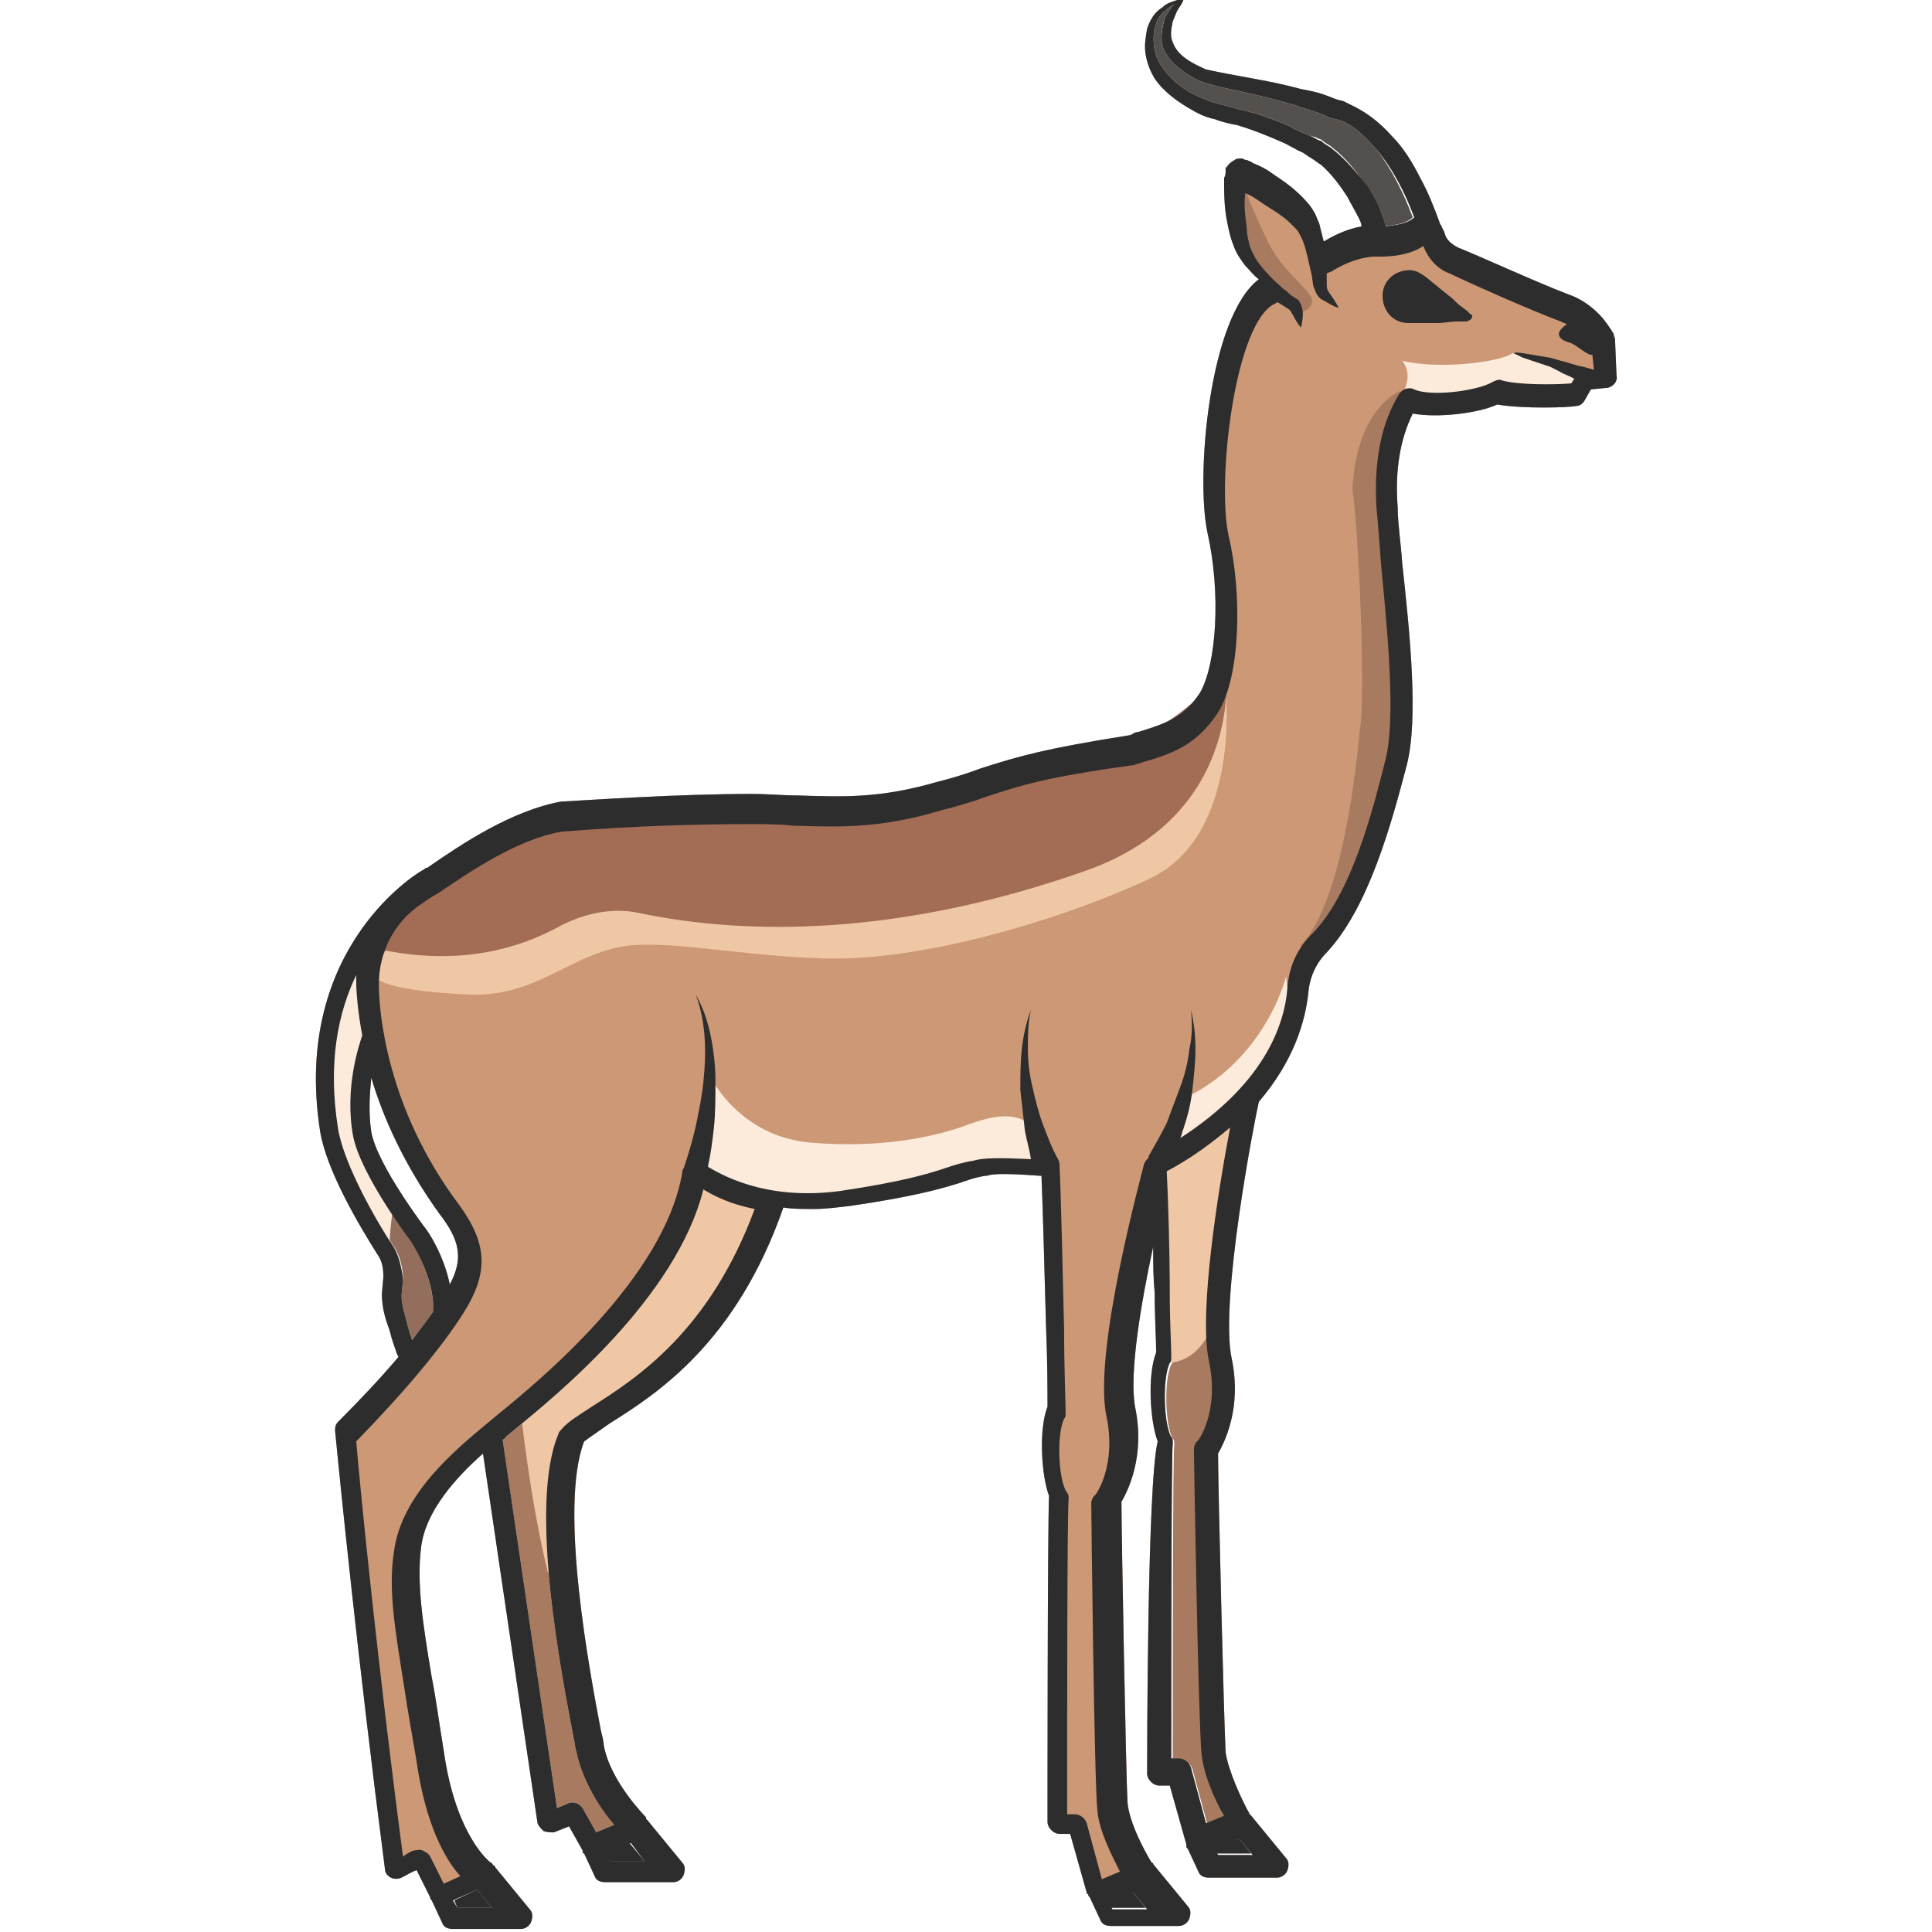 <?xml version="1.0" encoding="utf-8"?>
<!-- Generator: Adobe Illustrator 24.1.2, SVG Export Plug-In . SVG Version: 6.00 Build 0)  -->
<svg version="1.1" id="Layer_1" xmlns="http://www.w3.org/2000/svg" xmlns:xlink="http://www.w3.org/1999/xlink" x="0px" y="0px"
	 viewBox="0 0 128 128" style="enable-background:new 0 0 128 128;" xml:space="preserve">
<style type="text/css">
	.st0{fill:#54504E;}
	.st1{fill:#CC9875;}
	.st2{fill:#2D2D2D;}
	.st3{fill:#A87A60;}
	.st4{fill:#936E5C;}
	.st5{fill:#FCEBDB;}
	.st6{fill:#EFC7A5;}
	.st7{fill:#A36C54;}
</style>
<g>
	<path class="st0" d="M93.6,14.4c-0.4,0.4-1.1,0.5-1.9,0.6c0-0.1-0.1-0.3-0.1-0.4c-0.1-0.3-0.2-0.5-0.3-0.8c-0.2-0.5-0.5-1-0.8-1.5
		c-0.6-0.9-1.3-1.8-2.2-2.5c-0.2-0.2-0.5-0.3-0.7-0.5c-0.1-0.1-0.3-0.1-0.4-0.2L86.8,9c-0.5-0.2-1-0.4-1.5-0.7c-1-0.4-2-0.8-3-1
		c-0.5-0.1-1-0.3-1.5-0.4c-0.5-0.1-0.9-0.3-1.4-0.5c-0.9-0.4-1.7-1-2.3-1.8c-0.3-0.4-0.5-0.8-0.6-1.3c-0.1-0.5-0.1-1,0-1.4
		c0.1-0.5,0.3-0.9,0.7-1.2c0.2-0.2,0.4-0.3,0.6-0.4c0,0,0.1,0,0.1-0.1c-0.1,0.1-0.1,0.1-0.2,0.2c-0.2,0.2-0.3,0.5-0.5,0.7
		C77,1.7,76.9,2.4,77,3c0.2,0.6,0.6,1.1,1.1,1.5c0.5,0.4,1,0.7,1.5,0.9c1.1,0.4,2.1,0.5,3.2,0.8c1,0.2,2.1,0.5,3.1,0.8
		c0.5,0.2,1,0.3,1.5,0.5c0.3,0.1,0.5,0.2,0.7,0.3l0.4,0.1L88.9,8c0.9,0.4,1.6,1.1,2.3,1.9C92.2,11.2,93,12.8,93.6,14.4z"/>
	<g>
		<path class="st1" d="M107,22.5c0-0.1-0.1-0.3-0.1-0.4c0,0-0.3-0.5-0.7-1c-0.6-0.7-1.4-1.3-2.3-1.6c-2.1-0.8-5.8-2.5-7.3-3.1
			c-0.4-0.2-0.8-0.5-0.9-1L95.5,15c0-0.1-0.1-0.1-0.1-0.2c-0.4-1.1-0.8-2.1-1.3-3c-0.5-1-1.1-2-1.9-2.8c-0.8-0.9-1.7-1.6-2.8-2.1
			L89,6.7l-0.4-0.1c-0.3-0.1-0.5-0.2-0.8-0.3c-0.5-0.2-1.1-0.3-1.6-0.4c-1.1-0.3-2.1-0.5-3.2-0.7c-1.1-0.2-2.2-0.4-3.1-0.6
			C79,4.2,78,3.7,77.7,2.8c-0.2-0.4-0.1-0.9,0-1.4c0.1-0.2,0.2-0.5,0.3-0.7c0.1-0.2,0.3-0.4,0.4-0.7c0,0,0,0,0.1,0
			c-0.3-0.1-0.5,0-0.8,0.1c-0.3,0.1-0.5,0.2-0.7,0.4c-0.5,0.3-0.8,0.8-1,1.4c-0.1,0.6-0.2,1.1-0.1,1.7c0.1,0.6,0.3,1.1,0.6,1.6
			c0.6,0.9,1.6,1.6,2.5,2.1c0.5,0.3,1,0.5,1.5,0.6c0.5,0.2,1,0.3,1.5,0.4C83,8.6,84,9,84.9,9.4c0.5,0.2,0.9,0.5,1.4,0.7l0.3,0.2
			c0.1,0.1,0.2,0.1,0.3,0.2c0.2,0.1,0.4,0.3,0.6,0.4c0.7,0.6,1.3,1.4,1.8,2.2c0.2,0.4,0.5,0.9,0.7,1.3c0.1,0.2,0.2,0.4,0.2,0.6
			c-1.1,0.2-2,0.7-2.5,1c-0.1-0.4-0.2-0.8-0.3-1.2c-0.1-0.2-0.2-0.5-0.3-0.7c-0.2-0.3-0.3-0.5-0.5-0.7c-0.7-0.8-1.4-1.3-2.3-1.9
			c-0.4-0.3-0.8-0.5-1.3-0.7c-0.1-0.1-0.2-0.1-0.4-0.2c-0.1,0-0.1,0-0.3-0.1c-0.2,0-0.4,0-0.5,0.1c-0.2,0.1-0.3,0.2-0.4,0.3
			c-0.1,0.1-0.1,0.2-0.2,0.2c0,0,0,0.1,0,0.1l0,0.1l0,0c0,0.2,0,0.3-0.1,0.5c0,1,0,1.9,0.2,2.9c0.1,0.5,0.2,1,0.4,1.5
			c0.2,0.6,0.5,1,0.8,1.4c0.3,0.3,0.6,0.7,0.9,0.9c-3.3,2.5-4.2,13.1-3.4,16.8c0.9,4,0.6,8.7-0.5,10.6c-1.1,1.7-2.5,2.1-4.1,2.6
			c-0.2,0-0.3,0.1-0.5,0.2c-5.7,0.9-7.4,1.4-9.9,2.2c-0.8,0.3-1.7,0.6-2.9,0.9c-3.8,1.1-6.2,1-9.3,0.9c-0.9,0-1.9-0.1-3-0.1
			c-4.9,0-10.6,0.4-12.5,0.5c0,0,0,0-0.1,0c-3.3,0.6-6.6,2.8-8.9,4.4c0,0,0,0,0,0c-0.1,0-0.1,0-0.2,0.1c-0.1,0-8.8,5-6.9,17.3
			c0.4,2.6,2.6,6.3,3.8,8.2c0.3,0.4,0.4,0.9,0.4,1.5l-0.1,1.1c0,0.9,0.2,1.6,0.5,2.4c0.2,0.8,0.3,1,0.5,1.6l0.1,0.2
			c-1.1,1.3-2.4,2.7-4,4.3c-0.2,0.2-0.2,0.4-0.2,0.6c0.3,3.1,1.5,15.1,3.3,29c0,0.3,0.2,0.5,0.4,0.6c0.2,0.1,0.5,0.1,0.7,0
			c0.4-0.2,0.7-0.4,1-0.5l0.9,1.8c0,0,0,0,0,0c0,0.1,0,0.1,0.1,0.2l0.7,1.5c0.1,0.3,0.4,0.4,0.7,0.4h4.5c0.3,0,0.6-0.2,0.7-0.5
			c0.1-0.3,0.1-0.6-0.1-0.8l-2.3-2.8c0-0.1-0.1-0.1-0.1-0.1c-0.1-0.1-0.1-0.2-0.2-0.2c0,0-2.3-1.7-3.1-7.4c-0.3-1.8-0.5-3.4-0.8-4.9
			c-0.6-3.6-1-6.2-0.7-8.6c0.3-2.4,2.3-4.6,4.1-6.2l3.6,24.4c0,0.2,0.2,0.4,0.4,0.6c0.2,0.1,0.5,0.1,0.7,0.1l1-0.4l0.9,1.6
			c0,0.1,0,0.2,0.1,0.2l0.7,1.5c0.1,0.3,0.4,0.4,0.7,0.4h4.5c0.3,0,0.6-0.2,0.7-0.5c0.1-0.3,0.1-0.6-0.1-0.8l-2.3-2.8
			c0,0-0.1-0.1-0.1-0.1c0,0,0,0,0-0.1c0,0-2.4-2.4-2.8-4.8c0-0.2-0.1-0.6-0.2-1c-0.7-3.7-2.8-14.7-1.1-19.1c0.4-0.3,1-0.7,1.7-1.2
			c3.2-2,8.4-5.4,11.5-14.3c0.6,0.1,1.3,0.1,2,0.1c0.8,0,1.5-0.1,2.4-0.2c4.1-0.6,5.9-1.1,7.2-1.5c0.6-0.2,1.1-0.4,1.8-0.5
			c0,0,0.1,0,0.1,0c0.2-0.1,0.9-0.2,3.5,0h0.1c0.1,2.3,0.2,6.5,0.3,9.9c0.1,2.4,0.1,4.5,0.1,5.4c-0.6,1.5-0.4,4.6,0.1,5.9
			c-0.1,2.5-0.1,20.8-0.1,21.6c0,0.4,0.4,0.8,0.8,0.8h0.7l1.1,3.9c0,0,0,0.1,0.1,0.1c0,0.1,0,0.1,0.1,0.2l0.7,1.5
			c0.1,0.3,0.4,0.4,0.7,0.4h4.5c0.3,0,0.6-0.2,0.7-0.5c0.1-0.3,0.1-0.6-0.1-0.8l-2.3-2.8c0-0.1-0.1-0.1-0.1-0.1
			c-0.5-0.8-1.5-2.7-1.6-4c-0.1-1.7-0.4-17.8-0.4-19.9c0.4-0.7,1.6-3,0.9-6.3c-0.4-2.2,0.4-6.9,1.2-10.6c0,1,0,2.1,0.1,3
			c0,1.7,0.1,3.2,0.1,4c-0.6,1.5-0.4,4.6,0.1,5.9C76,98.3,76,116.7,76,117.5c0,0.4,0.4,0.8,0.8,0.8h0.7l1.1,3.9c0,0,0,0.1,0,0.1
			c0,0.1,0,0.1,0.1,0.2l0.7,1.5c0.1,0.3,0.4,0.4,0.7,0.4h4.5c0.3,0,0.6-0.2,0.7-0.5c0.1-0.3,0.1-0.6-0.1-0.8l-2.3-2.8
			c0,0-0.1-0.1-0.1-0.1c-0.5-0.9-1.4-2.8-1.6-4.1c-0.1-1.7-0.5-17.6-0.5-19.8c0.4-0.7,1.6-3,0.9-6.3c-0.8-3.8,1.5-15.7,1.8-17
			c2.3-2.7,3.1-5.3,3.3-7.4c0.1-0.9,0.5-1.8,1.2-2.5c2.8-3,4.3-8.6,5.3-12.4c0.8-3.1,0.2-8.8-0.3-13.4c-0.1-1.4-0.3-2.7-0.3-3.7
			c-0.2-2.5,0.2-4.6,1-6.2c1.6,0.3,4.3,0,5.6-0.6c1.7,0.3,4.8,0.2,5.2,0.1c0.3,0,0.5-0.2,0.6-0.4l0.4-0.7l1-0.1
			c0.4,0,0.8-0.4,0.7-0.8L107,22.5z M88.3,9.9c-0.2-0.2-0.5-0.3-0.7-0.5c-0.1-0.1-0.3-0.1-0.4-0.2L86.8,9c-0.5-0.2-1-0.4-1.5-0.7
			c-1-0.4-2-0.8-3-1c-0.5-0.1-1-0.3-1.5-0.4c-0.5-0.1-0.9-0.3-1.4-0.5c-0.9-0.4-1.7-1-2.3-1.8c-0.3-0.4-0.5-0.8-0.6-1.3
			c-0.1-0.5-0.1-1,0-1.4c0.1-0.5,0.3-0.9,0.7-1.2c0.2-0.2,0.4-0.3,0.6-0.4c0,0,0.1,0,0.1-0.1c-0.1,0.1-0.1,0.1-0.2,0.2
			c-0.2,0.2-0.3,0.5-0.5,0.7C77,1.8,76.9,2.4,77,3c0.2,0.6,0.6,1.1,1.1,1.5c0.5,0.4,1,0.7,1.5,0.9c1.1,0.4,2.1,0.5,3.2,0.8
			c1,0.2,2.1,0.5,3.1,0.8c0.5,0.2,1,0.3,1.5,0.5c0.3,0.1,0.5,0.2,0.7,0.3l0.4,0.1L88.9,8c0.9,0.4,1.6,1.1,2.3,1.9
			c1.1,1.3,1.9,2.9,2.5,4.5c-0.4,0.4-1.1,0.5-1.9,0.6c0-0.1-0.1-0.3-0.1-0.4c-0.1-0.3-0.2-0.5-0.3-0.8c-0.2-0.5-0.5-1-0.8-1.5
			C89.9,11.5,89.2,10.6,88.3,9.9z M24.6,71.4c0.8,2.7,2.2,5.8,4.5,9c1.4,1.8,1.6,3,0.7,4.7c-0.4-2-1.5-3.6-1.6-3.7
			c0,0-3.2-4.2-3.6-6.4C24.4,73.7,24.5,72.4,24.6,71.4z M26,82.5c-1-1.5-3.2-5.3-3.6-7.7c-0.7-4.4,0-7.7,1.2-10.2c0,0.1,0,0.3,0,0.4
			c0,0.7,0.1,2,0.4,3.6c-0.2,0.6-1.2,3.5-0.6,6.7c0.5,2.5,3.7,6.8,3.8,6.9c0,0,1.6,2.4,1.5,4.6c0,0,0,0,0,0.1
			c-0.4,0.6-0.9,1.2-1.4,1.9c-0.1-0.3-0.2-0.6-0.3-1c-0.2-0.8-0.4-1.3-0.4-2l0.1-1C26.6,83.9,26.4,83.1,26,82.5z M32.6,126.4h-2.3
			l-0.3-0.5l1.6-0.7L32.6,126.4z M42.7,123.3h-2.3l-0.2-0.5l1.6-0.7L42.7,123.3z M39.2,93.2c-0.9,0.6-1.6,1-2,1.5
			C37.1,94.8,37,94.9,37,95c-2,4.7,0.2,15.9,1,20.1c0.1,0.4,0.1,0.7,0.2,1c0.4,1.9,1.6,3.8,2.5,4.8l-1.2,0.5l-0.9-1.6
			c-0.2-0.3-0.6-0.5-1-0.3l-0.7,0.3l-3.6-24.4c0.1-0.1,0.2-0.1,0.2-0.2l0.6-0.5c2.7-2.2,10.7-8.7,12.5-15.9c0.8,0.5,1.9,1,3.4,1.3
			C47,88.2,42.2,91.3,39.2,93.2z M75.1,125.4l0.9,1.1h-2.3l-0.2-0.4L75.1,125.4z M82.1,121.8l0.9,1.1h-2.3l-0.2-0.4L82.1,121.8z
			 M80.1,90.2c0.7,3.3-0.7,5.3-0.8,5.3c-0.1,0.1-0.2,0.3-0.2,0.5c0,0.7,0.3,18.2,0.5,20.1c0.1,1.4,0.9,3.2,1.5,4.2l-1.2,0.5l-1-3.7
			c-0.1-0.3-0.4-0.6-0.8-0.6h-0.5c0-6.2,0-20.1,0.1-20.9c0-0.2,0-0.3-0.1-0.4c-0.5-0.8-0.6-3.9-0.1-4.9c0.1-0.1,0.1-0.2,0.1-0.4
			c0-0.8-0.1-2.3-0.1-4.2c0-2.7-0.1-6.1-0.2-8.1c0,0,0,0,0,0c1.7-0.9,3-1.9,4.2-2.9C80.7,78.9,79.4,87,80.1,90.2z"/>
		<g>
			<circle class="st2" cx="93.8" cy="19.9" r="1.3"/>
			<g>
				<path class="st2" d="M94.4,18.3c0.5,0.4,1.1,0.9,1.6,1.3c0.3,0.2,0.5,0.5,0.8,0.7l0.4,0.3l0.2,0.2c0.1,0.1,0.2,0,0.1,0.3
					c-0.2,0.2-0.2,0.1-0.3,0.2l-0.3,0l-0.5,0l-1,0.1c-0.7,0-1.3,0-2,0l-0.1,0c-1,0-1.7-0.8-1.7-1.8c0-1,0.8-1.7,1.8-1.7
					C93.8,17.9,94.1,18.1,94.4,18.3z"/>
			</g>
		</g>
		<polygon class="st2" points="82.9,122.8 80.6,122.8 80.4,122.4 82.1,121.8 		"/>
		<polygon class="st2" points="75.9,126.4 73.6,126.4 73.4,126 75.1,125.4 		"/>
		<polygon class="st2" points="42.7,123.3 40.4,123.3 40.1,122.8 41.7,122.1 		"/>
		<polygon class="st2" points="32.6,126.4 30.3,126.4 30.1,125.9 31.6,125.2 		"/>
		<path class="st3" d="M79.7,116.2c0.1,1.4,0.9,3.2,1.5,4.2l-1.2,0.5l-1-3.7c-0.1-0.3-0.4-0.6-0.8-0.6h-0.5c0-6.2,0-20.1,0.1-20.9
			c0-0.2,0-0.3-0.1-0.4c-0.5-0.8-0.6-3.9-0.1-4.9c0.1-0.1,0.1-0.2,0.1-0.4c0-0.8-0.1-2.3-0.1-4.2c0-2.7-0.1-6.1-0.2-8.1c0,0,0,0,0,0
			c1.7-0.9,3-1.9,4.2-2.9c-0.7,4-2,12.1-1.3,15.3c0.7,3.3-0.7,5.3-0.8,5.3c-0.1,0.1-0.2,0.3-0.2,0.5
			C79.2,96.8,79.5,114.3,79.7,116.2z"/>
		<path class="st3" d="M37,95c-2,4.7,0.2,15.9,1,20.1c0.1,0.4,0.1,0.7,0.2,1c0.4,1.9,1.6,3.8,2.5,4.8l-1.2,0.5l-0.9-1.6
			c-0.2-0.3-0.6-0.5-1-0.3l-0.7,0.3l-3.6-24.4c0.1-0.1,0.2-0.1,0.2-0.2l0.6-0.5c2.7-2.2,10.7-8.7,12.5-15.9c0.8,0.5,1.9,1,3.4,1.3
			c-3,8.2-7.8,11.3-10.8,13.2c-0.9,0.6-1.6,1-2,1.5C37.1,94.8,37,94.9,37,95z"/>
		<path class="st4" d="M28.7,86.9c-0.4,0.6-0.9,1.2-1.4,1.9c-0.1-0.3-0.2-0.6-0.3-1c-0.2-0.8-0.4-1.3-0.4-2l0.1-1
			c0-0.8-0.2-1.6-0.6-2.2c-1-1.5-3.2-5.3-3.6-7.7c-0.7-4.4,0-7.7,1.2-10.2c0,0.1,0,0.3,0,0.4c0,0.7,0.1,2,0.4,3.6
			c-0.2,0.6-1.2,3.5-0.6,6.7c0.5,2.5,3.7,6.8,3.8,6.9C27.2,82.2,28.8,84.6,28.7,86.9C28.7,86.8,28.7,86.8,28.7,86.9z"/>
		<path class="st5" d="M23.9,63.3l1.3,6c0,0-3.6,2.7,0,8.3c1.1,2,0.9,2.2,0.9,2.2S25.5,82.6,26,85c-1.6-3.3-2.7-5.9-2.7-5.9
			s-2.7-6.3-2-9c0.7-2.7,2.6-7,2.6-7"/>
		<path class="st6" d="M81.2,45.6c0,0,1.1,9.7-5,12.6c-6,2.8-15.2,5.5-21.6,5.3s-11.3-1.5-14.2-0.6c-3,0.8-5.2,3.1-9.2,3
			c-2.4-0.1-5.5-0.4-6.3-1.1c-0.6-0.5,0.5-1.6,0.5-1.6l6-6.6l10.5-2.6l26.3-0.1L81.2,45.6z"/>
		<path class="st7" d="M81.2,44.1c-0.1-0.7,1.8,9.7-9.3,13.6C59.7,62,49.6,62,42.4,60.5c-1.8-0.4-3.6,0-5.2,0.8
			c-3.6,2-7.7,2.6-12.5,1.5c1.6-2.6,1.5-2.8,2.9-3.9c1.4-1.2,9.3-5.2,9.3-5.2s17.2-0.4,22.7-0.6s10.2-2.5,13.7-3.4
			C77.5,48.7,81.3,44.5,81.2,44.1z"/>
		<path class="st5" d="M47.1,71.4c0,0,1.9,3.9,6.6,4.3c4.7,0.4,8.1-0.4,9.9-1c1.9-0.7,3.5-1.2,4.8-0.1c0.6,1,1,2.9,1,2.9l-4.7,0.1
			c0,0-9,2.7-12,2.3c-3-0.4-7-2.2-7-2.2L47.1,71.4z"/>
		<path class="st5" d="M85.2,64.7c0,0-1.3,5.5-6.8,8.1c-1,1.7-1.8,3.9-1.8,3.9l1.7-0.6l5-4.1l2.3-3.9L85.2,64.7z"/>
		<path class="st3" d="M92.8,25.9c0,0-2.9,1-3.2,6.5c0.4,2.5,0.9,13.8,0.5,15.9c-0.2,2.1-1.1,11.4-3.9,14.3
			c-0.1,0.8,0.9,0.5,0.9,0.5l2.8-4.9l2.8-9.7l0.2-9.1l-1.3-8.2L92.8,25.9z"/>
		<path class="st5" d="M92.9,26.1c0,0,0.8-1.2,0-2.2c2.4,0.6,6.5,0.1,7.3-0.5c0.9,0.3,2.8,1,4.6,1.2c0.2,1-1,1.8-1,1.8L98.9,26
			l-5.4,0.9L92.9,26.1z"/>
		<path class="st3" d="M82,11.9c0,0-0.5,3.5,0.4,4.7s3.9,4.1,3.8,4.1c-0.1,0,0.9-0.2,0.7-0.9c-0.1-0.6-1.9-1.8-2.8-3.6
			s-1.9-4.1-1.8-4.6C82.1,11.9,82,11.9,82,11.9z"/>
		<path class="st6" d="M82.2,74.2l-1.4,11.9c0,0-0.5,4.3-3.7,4.2c-0.4-1.7-0.4-8.6-0.4-8.6l-0.1-4.4L82.2,74.2z"/>
		<path class="st6" d="M51,79.4c-0.5-0.2-3.8-1.5-4.2-1.2c-0.9,0.6-1.1,2.7-5,8.1c-2.9,3.2-7.3,7.2-7.3,7.2s0.6,5.8,1.8,10.7
			c0.4-0.4,0.9-2.3,0.8-2.5c0-0.1,0.7-5.3,0.6-5.4c-0.2-0.1,4.8-3.7,6.3-5.2c1.5-1.5,5.8-6.7,6.1-8.2C50.4,81.4,51,79.4,51,79.4z"/>
		<path class="st2" d="M107,22.5c0-0.1-0.1-0.3-0.1-0.4c0,0-0.3-0.5-0.7-1c-0.6-0.7-1.4-1.3-2.3-1.6c-2.1-0.8-5.8-2.5-7.3-3.1
			c-0.4-0.2-0.8-0.5-0.9-1L95.5,15c0-0.1-0.1-0.1-0.1-0.2c-0.4-1.1-0.8-2.1-1.3-3c-0.5-1-1.1-2-1.9-2.8c-0.8-0.9-1.7-1.6-2.8-2.1
			L89,6.7l-0.4-0.1c-0.3-0.1-0.5-0.2-0.8-0.3c-0.5-0.2-1.1-0.3-1.6-0.4c-1.1-0.3-2.1-0.5-3.2-0.7c-1.1-0.2-2.2-0.4-3.1-0.6
			C79,4.2,78,3.7,77.7,2.8c-0.2-0.4-0.1-0.9,0-1.4c0.1-0.2,0.2-0.5,0.3-0.7c0.1-0.2,0.3-0.4,0.4-0.7c0,0,0,0,0.1,0
			c-0.3-0.1-0.5,0-0.8,0.1c-0.3,0.1-0.5,0.2-0.7,0.4c-0.5,0.3-0.8,0.8-1,1.4c-0.1,0.6-0.2,1.1-0.1,1.7c0.1,0.6,0.3,1.1,0.6,1.6
			c0.6,0.9,1.6,1.6,2.5,2.1c0.5,0.3,1,0.5,1.5,0.6c0.5,0.2,1,0.3,1.5,0.4C83,8.6,84,9,84.9,9.4c0.5,0.2,0.9,0.5,1.4,0.7l0.3,0.2
			c0.1,0.1,0.2,0.1,0.3,0.2c0.2,0.1,0.4,0.3,0.6,0.4c0.7,0.6,1.3,1.4,1.8,2.2c0.2,0.4,0.5,0.9,0.7,1.3c0.1,0.2,0.2,0.4,0.2,0.6
			c-1.1,0.2-2,0.7-2.5,1c-0.1-0.4-0.2-0.8-0.3-1.2c-0.1-0.2-0.2-0.5-0.3-0.7c-0.2-0.3-0.3-0.5-0.5-0.7c-0.7-0.8-1.4-1.3-2.3-1.9
			c-0.4-0.3-0.8-0.5-1.3-0.7c-0.1-0.1-0.2-0.1-0.4-0.2c-0.1,0-0.1,0-0.3-0.1c-0.2,0-0.4,0-0.5,0.1c-0.2,0.1-0.3,0.2-0.4,0.3
			c-0.1,0.1-0.1,0.2-0.2,0.2c0,0,0,0.1,0,0.1l0,0.1l0,0c0,0.2,0,0.3-0.1,0.5c0,1,0,1.9,0.2,2.9c0.1,0.5,0.2,1,0.4,1.5
			c0.2,0.6,0.5,1,0.8,1.4c0.3,0.3,0.6,0.7,0.9,0.9c-3.3,2.5-4.2,13.1-3.4,16.8c0.9,4,0.6,8.7-0.5,10.6c-1.1,1.7-2.5,2.1-4.1,2.6
			c-0.2,0-0.3,0.1-0.5,0.2c-5.7,0.9-7.4,1.4-9.9,2.2c-0.8,0.3-1.7,0.6-2.9,0.9c-3.8,1.1-6.2,1-9.3,0.9c-0.9,0-1.9-0.1-3-0.1
			c-4.9,0-10.6,0.4-12.5,0.5c0,0,0,0-0.1,0c-3.3,0.6-6.6,2.8-8.9,4.4c0,0,0,0,0,0c-0.1,0-0.1,0-0.2,0.1c-0.1,0-8.8,5-6.9,17.3
			c0.4,2.6,2.6,6.3,3.8,8.2c0.3,0.4,0.4,0.9,0.4,1.5l-0.1,1.1c0,0.9,0.2,1.6,0.5,2.4c0.2,0.8,0.3,1,0.5,1.6l0.1,0.2
			c-1.1,1.3-2.4,2.7-4,4.3c-0.2,0.2-0.2,0.4-0.2,0.6c0.3,3.1,1.5,15.1,3.3,29c0,0.3,0.2,0.5,0.4,0.6c0.2,0.1,0.5,0.1,0.7,0
			c0.4-0.2,0.7-0.4,1-0.5l0.9,1.8c0,0,0,0,0,0c0,0.1,0,0.1,0.1,0.2l0.7,1.5c0.1,0.3,0.4,0.4,0.7,0.4h4.5c0.3,0,0.6-0.2,0.7-0.5
			c0.1-0.3,0.1-0.6-0.1-0.8l-2.3-2.8c0-0.1-0.1-0.1-0.1-0.1c-0.1-0.1-0.1-0.2-0.2-0.2c0,0-2.3-1.7-3.1-7.4c-0.3-1.8-0.5-3.4-0.8-4.9
			c-0.6-3.6-1-6.2-0.7-8.6c0.3-2.4,2.3-4.6,4.1-6.2l3.6,24.4c0,0.2,0.2,0.4,0.4,0.6c0.2,0.1,0.5,0.1,0.7,0.1l1-0.4l0.9,1.6
			c0,0.1,0,0.2,0.1,0.2l0.7,1.5c0.1,0.3,0.4,0.4,0.7,0.4h4.5c0.3,0,0.6-0.2,0.7-0.5c0.1-0.3,0.1-0.6-0.1-0.8l-2.3-2.8
			c0,0-0.1-0.1-0.1-0.1c0,0,0,0,0-0.1c0,0-2.4-2.4-2.8-4.8c0-0.2-0.1-0.6-0.2-1c-0.7-3.7-2.8-14.7-1.1-19.1c0.4-0.3,1-0.7,1.7-1.2
			c3.2-2,8.4-5.4,11.5-14.3c0.6,0.1,1.3,0.1,2,0.1c0.8,0,1.5-0.1,2.4-0.2c4.1-0.6,5.9-1.1,7.2-1.5c0.6-0.2,1.1-0.4,1.8-0.5
			c0,0,0.1,0,0.1,0c0.2-0.1,0.9-0.2,3.5,0h0.1c0.1,2.3,0.2,6.5,0.3,9.9c0.1,2.4,0.1,4.5,0.1,5.4c-0.6,1.5-0.4,4.6,0.1,5.9
			c-0.1,2.5-0.1,20.8-0.1,21.6c0,0.4,0.4,0.8,0.8,0.8h0.7l1.1,3.9c0,0,0,0.1,0.1,0.1c0,0.1,0,0.1,0.1,0.2l0.7,1.5
			c0.1,0.3,0.4,0.4,0.7,0.4h4.5c0.3,0,0.6-0.2,0.7-0.5c0.1-0.3,0.1-0.6-0.1-0.8l-2.3-2.8c0-0.1-0.1-0.1-0.1-0.1
			c-0.5-0.8-1.5-2.7-1.6-4c-0.1-1.7-0.4-17.8-0.4-19.9c0.4-0.7,1.6-3,0.9-6.3c-0.4-2.2,0.4-6.9,1.2-10.6c0,1,0,2.1,0.1,3
			c0,1.7,0.1,3.2,0.1,4c-0.6,1.5-0.4,4.6,0.1,5.9C76,98.3,76,116.7,76,117.5c0,0.4,0.4,0.8,0.8,0.8h0.7l1.1,3.9c0,0,0,0.1,0,0.1
			c0,0.1,0,0.1,0.1,0.2l0.7,1.5c0.1,0.3,0.4,0.4,0.7,0.4h4.5c0.3,0,0.6-0.2,0.7-0.5c0.1-0.3,0.1-0.6-0.1-0.8l-2.3-2.8
			c0,0-0.1-0.1-0.1-0.1c-0.5-0.9-1.4-2.8-1.6-4.1c-0.1-1.7-0.5-17.6-0.5-19.8c0.4-0.7,1.6-3,0.9-6.3c-0.8-3.8,1.5-15.7,1.8-17
			c2.3-2.7,3.1-5.3,3.3-7.4c0.1-0.9,0.5-1.8,1.2-2.5c2.8-3,4.3-8.6,5.3-12.4c0.8-3.1,0.2-8.8-0.3-13.4c-0.1-1.4-0.3-2.7-0.3-3.7
			c-0.2-2.5,0.2-4.6,1-6.2c1.6,0.3,4.3,0,5.6-0.6c1.7,0.3,4.8,0.2,5.2,0.1c0.3,0,0.5-0.2,0.6-0.4l0.4-0.7l1-0.1
			c0.4,0,0.8-0.4,0.7-0.8L107,22.5z M88.3,9.9c-0.2-0.2-0.5-0.3-0.7-0.5c-0.1-0.1-0.3-0.1-0.4-0.2L86.8,9c-0.5-0.2-1-0.4-1.5-0.7
			c-1-0.4-2-0.8-3-1c-0.5-0.1-1-0.3-1.5-0.4c-0.5-0.1-0.9-0.3-1.4-0.5c-0.9-0.4-1.7-1-2.3-1.8c-0.3-0.4-0.5-0.8-0.6-1.3
			c-0.1-0.5-0.1-1,0-1.4c0.1-0.5,0.3-0.9,0.7-1.2c0.2-0.2,0.4-0.3,0.6-0.4c0,0,0.1,0,0.1-0.1c-0.1,0.1-0.1,0.1-0.2,0.2
			c-0.2,0.2-0.3,0.5-0.5,0.7C77,1.8,76.9,2.4,77,3c0.2,0.6,0.6,1.1,1.1,1.5c0.5,0.4,1,0.7,1.5,0.9c1.1,0.4,2.1,0.5,3.2,0.8
			c1,0.2,2.1,0.5,3.1,0.8c0.5,0.2,1,0.3,1.5,0.5c0.3,0.1,0.5,0.2,0.7,0.3l0.4,0.1L88.9,8c0.9,0.4,1.6,1.1,2.3,1.9
			c1.1,1.3,1.9,2.9,2.5,4.5c-0.4,0.4-1.1,0.5-1.9,0.6c0-0.1-0.1-0.3-0.1-0.4c-0.1-0.3-0.2-0.5-0.3-0.8c-0.2-0.5-0.5-1-0.8-1.5
			C89.9,11.5,89.2,10.6,88.3,9.9z M24.6,71.4c0.8,2.7,2.2,5.8,4.5,9c1.4,1.8,1.6,3,0.7,4.7c-0.4-2-1.5-3.6-1.6-3.7
			c0,0-3.2-4.2-3.6-6.4C24.4,73.7,24.5,72.4,24.6,71.4z M26,82.5c-1-1.5-3.2-5.3-3.6-7.7c-0.7-4.4,0-7.7,1.2-10.2c0,0.1,0,0.3,0,0.4
			c0,0.7,0.1,2,0.4,3.6c-0.2,0.6-1.2,3.5-0.6,6.7c0.5,2.5,3.7,6.8,3.8,6.9c0,0,1.6,2.4,1.5,4.6c0,0,0,0,0,0.1
			c-0.4,0.6-0.9,1.2-1.4,1.9c-0.1-0.3-0.2-0.6-0.3-1c-0.2-0.8-0.4-1.3-0.4-2l0.1-1C26.6,83.9,26.4,83.1,26,82.5z M32.6,126.4h-2.3
			l-0.3-0.5l1.6-0.7L32.6,126.4z M42.7,123.3h-2.3l-0.2-0.5l1.6-0.7L42.7,123.3z M39.2,93.2c-0.9,0.6-1.6,1-2,1.5
			C37.1,94.8,37,94.9,37,95c-2,4.7,0.2,15.9,1,20.1c0.1,0.4,0.1,0.7,0.2,1c0.4,1.9,1.6,3.8,2.5,4.8l-1.2,0.5l-0.9-1.6
			c-0.2-0.3-0.6-0.5-1-0.3l-0.7,0.3l-3.6-24.4c0.1-0.1,0.2-0.1,0.2-0.2l0.6-0.5c2.7-2.2,10.7-8.7,12.5-15.9c0.8,0.5,1.9,1,3.4,1.3
			C47,88.2,42.2,91.3,39.2,93.2z M75.1,125.4l0.9,1.1h-2.3l-0.2-0.4L75.1,125.4z M82.1,121.8l0.9,1.1h-2.3l-0.2-0.4L82.1,121.8z
			 M80.1,90.2c0.7,3.3-0.7,5.3-0.8,5.3c-0.1,0.1-0.2,0.3-0.2,0.5c0,0.7,0.3,18.2,0.5,20.1c0.1,1.4,0.9,3.2,1.5,4.2l-1.2,0.5l-1-3.7
			c-0.1-0.3-0.4-0.6-0.8-0.6h-0.5c0-6.2,0-20.1,0.1-20.9c0-0.2,0-0.3-0.1-0.4c-0.5-0.8-0.6-3.9-0.1-4.9c0.1-0.1,0.1-0.2,0.1-0.4
			c0-0.8-0.1-2.3-0.1-4.2c0-2.7-0.1-6.1-0.2-8.1c0,0,0,0,0,0c1.7-0.9,3-1.9,4.2-2.9C80.7,78.9,79.4,87,80.1,90.2z M104.9,24.3
			C104.9,24.3,104.9,24.3,104.9,24.3c-0.6-0.1-1-0.3-1.5-0.4l0,0l-0.7-0.2l0,0l-1.2-0.2l-0.6-0.1c-0.2,0-0.4-0.1-0.6,0
			c0.2,0.1,0.4,0.2,0.6,0.3l0.6,0.2l1.2,0.4l0,0l0.6,0.3c0.3,0.2,0.7,0.3,1,0.5l-0.2,0.3c-1.2,0.1-3.6,0.1-4.6-0.2
			c-0.2-0.1-0.4,0-0.6,0.1c-1,0.6-4.1,1-5.2,0.5c-0.4-0.2-0.8,0-1,0.3c-0.4,0.7-1.8,2.9-1.5,7.6c0.1,1,0.2,2.4,0.3,3.7
			c0.4,4.2,1,10.1,0.3,12.9c-0.9,3.6-2.3,9-4.9,11.6c-1,1-1.5,2.2-1.6,3.5c-0.2,2.7-1.7,6.5-7.1,10c0.1-0.2,0.1-0.4,0.2-0.6
			c0.3-0.9,0.5-1.7,0.6-2.6c0.1-0.9,0.2-1.8,0.2-2.7c0-0.9-0.1-1.8-0.3-2.6c0.1,0.9,0.1,1.7-0.1,2.6c-0.1,0.9-0.3,1.7-0.6,2.5
			c-0.3,0.8-0.6,1.6-0.9,2.4c-0.4,0.8-0.8,1.5-1.2,2.2l0,0c0,0,0,0,0,0.1c-0.1,0.1-0.2,0.2-0.3,0.4c-0.1,0.5-3.4,12.4-2.5,16.7
			c0.7,3.3-0.7,5.3-0.8,5.3c-0.1,0.1-0.2,0.3-0.2,0.5c0,0.8,0.2,18.4,0.4,20.3c0.1,1.4,1,3.1,1.5,4.1l-1.2,0.5l-1-3.7
			c-0.1-0.3-0.4-0.6-0.8-0.6h-0.5c0-6.2,0-20.1,0.1-20.9c0-0.2,0-0.3-0.1-0.4C70.1,98.1,70,95,70.5,94c0.1-0.1,0.1-0.2,0.1-0.4
			c0-0.7-0.1-3-0.1-5.5c-0.1-3.9-0.2-8.8-0.3-10.8c0-0.2,0-0.3-0.1-0.5l0,0c-0.4-0.7-0.7-1.5-1-2.3c-0.3-0.8-0.5-1.6-0.7-2.5
			c-0.2-0.8-0.3-1.7-0.3-2.5c0-0.9,0-1.7,0.2-2.6c-0.3,0.8-0.5,1.7-0.6,2.6c-0.1,0.9-0.1,1.8-0.1,2.7c0.1,0.9,0.2,1.8,0.3,2.7
			c0.1,0.6,0.3,1.2,0.4,1.9c-2-0.1-3.2-0.1-3.8,0.1c-0.7,0.1-1.3,0.3-1.9,0.5c-1.2,0.4-2.9,0.9-6.9,1.5c-5.1,0.7-8.1-1.2-8.8-1.6
			c0.2-0.9,0.3-1.7,0.4-2.6c0.1-1,0.1-2,0.1-3c0-1-0.1-2-0.3-3c-0.2-1-0.5-1.9-1-2.8c0.7,1.9,0.7,3.9,0.5,5.8
			c-0.1,1-0.3,1.9-0.5,2.9c-0.2,0.9-0.5,1.9-0.8,2.8c-0.1,0.1-0.1,0.2-0.1,0.3c-1.2,7-9.5,13.8-12.2,16l-0.6,0.5
			c-2.3,1.9-5.8,4.8-6.3,8.6c-0.4,2.6,0.1,5.3,0.7,9.1c0.2,1.4,0.5,3,0.8,4.8c0.6,4.2,1.9,6.5,2.9,7.6l-1.1,0.5l-0.9-1.8
			c-0.1-0.2-0.3-0.3-0.5-0.4c-0.2-0.1-0.4,0-0.6,0c0,0-0.3,0.1-0.7,0.4c-1.7-12.9-2.8-24-3.1-27.5c3.4-3.5,5.7-6.3,7.1-8.5
			c1.7-2.7,1.6-4.6-0.3-7.2c-4.8-6.4-5.3-12.8-5.3-14.6c0-2.1,1-4.1,2.8-5.3c0.3-0.2,0.7-0.5,1.1-0.7c2.2-1.5,5.3-3.6,8.2-4.1
			c5-0.4,9.2-0.5,12.4-0.5c1.1,0,2,0,2.9,0.1c3.1,0.1,5.8,0.2,9.8-1c1.2-0.3,2.2-0.6,3-0.9c2.4-0.8,4-1.3,9.7-2.1c0,0,0.1,0,0.1,0
			c0.2-0.1,0.4-0.1,0.6-0.2c1.7-0.5,3.5-1,5-3.3c1.5-2.4,1.6-7.9,0.7-11.7c-0.8-3.6,0.4-14.2,3.1-15.4c0,0,0.1,0,0.1-0.1
			c0.2,0.1,0.3,0.2,0.5,0.3l0.3,0.2c0.1,0.1,0,0,0,0c0,0,0,0,0.1,0.1c0.2,0.3,0.4,0.8,0.7,1.1c0.1-0.5,0.2-1,0-1.5
			c0-0.1-0.1-0.1-0.1-0.2c0-0.1-0.2-0.2-0.2-0.2l-0.3-0.2c-0.2-0.1-0.3-0.3-0.5-0.4c-0.7-0.6-1.3-1.2-1.8-1.9
			c-0.2-0.3-0.4-0.7-0.5-1c-0.1-0.4-0.2-0.8-0.2-1.2c-0.1-0.8-0.2-1.5-0.1-2.3c0.3,0.1,0.6,0.3,0.9,0.5c0.7,0.5,1.5,0.9,2.1,1.5
			c0.1,0.1,0.3,0.3,0.4,0.4c0.1,0.1,0.2,0.3,0.3,0.5c0.2,0.4,0.3,0.8,0.4,1.2c0.1,0.4,0.2,0.9,0.3,1.3l0.1,0.7
			c0.1,0.3,0.2,0.6,0.4,0.8l0.1,0.1c0.4,0.2,0.8,0.5,1.2,0.6c-0.2-0.4-0.5-0.8-0.7-1.1c-0.1-0.2-0.1-0.3-0.1-0.5c0-0.2,0-0.5,0-0.7
			c0.1,0,0.2-0.1,0.3-0.1c0,0,1.3-0.9,2.8-1c0.4,0,2.1,0.1,3.3-0.7l0,0c0.3,0.8,0.9,1.5,1.7,1.8c1.9,0.9,5.3,2.4,7.4,3.2
			c0.2,0.1,0.3,0.1,0.4,0.2c-0.2,0.1-0.4,0.3-0.5,0.5c-0.1,0.4,0.3,0.6,0.7,0.7c0.4,0.1,1.2,0.9,1.5,0.8l0.1,1L104.9,24.3z"/>
	</g>
</g>
</svg>
